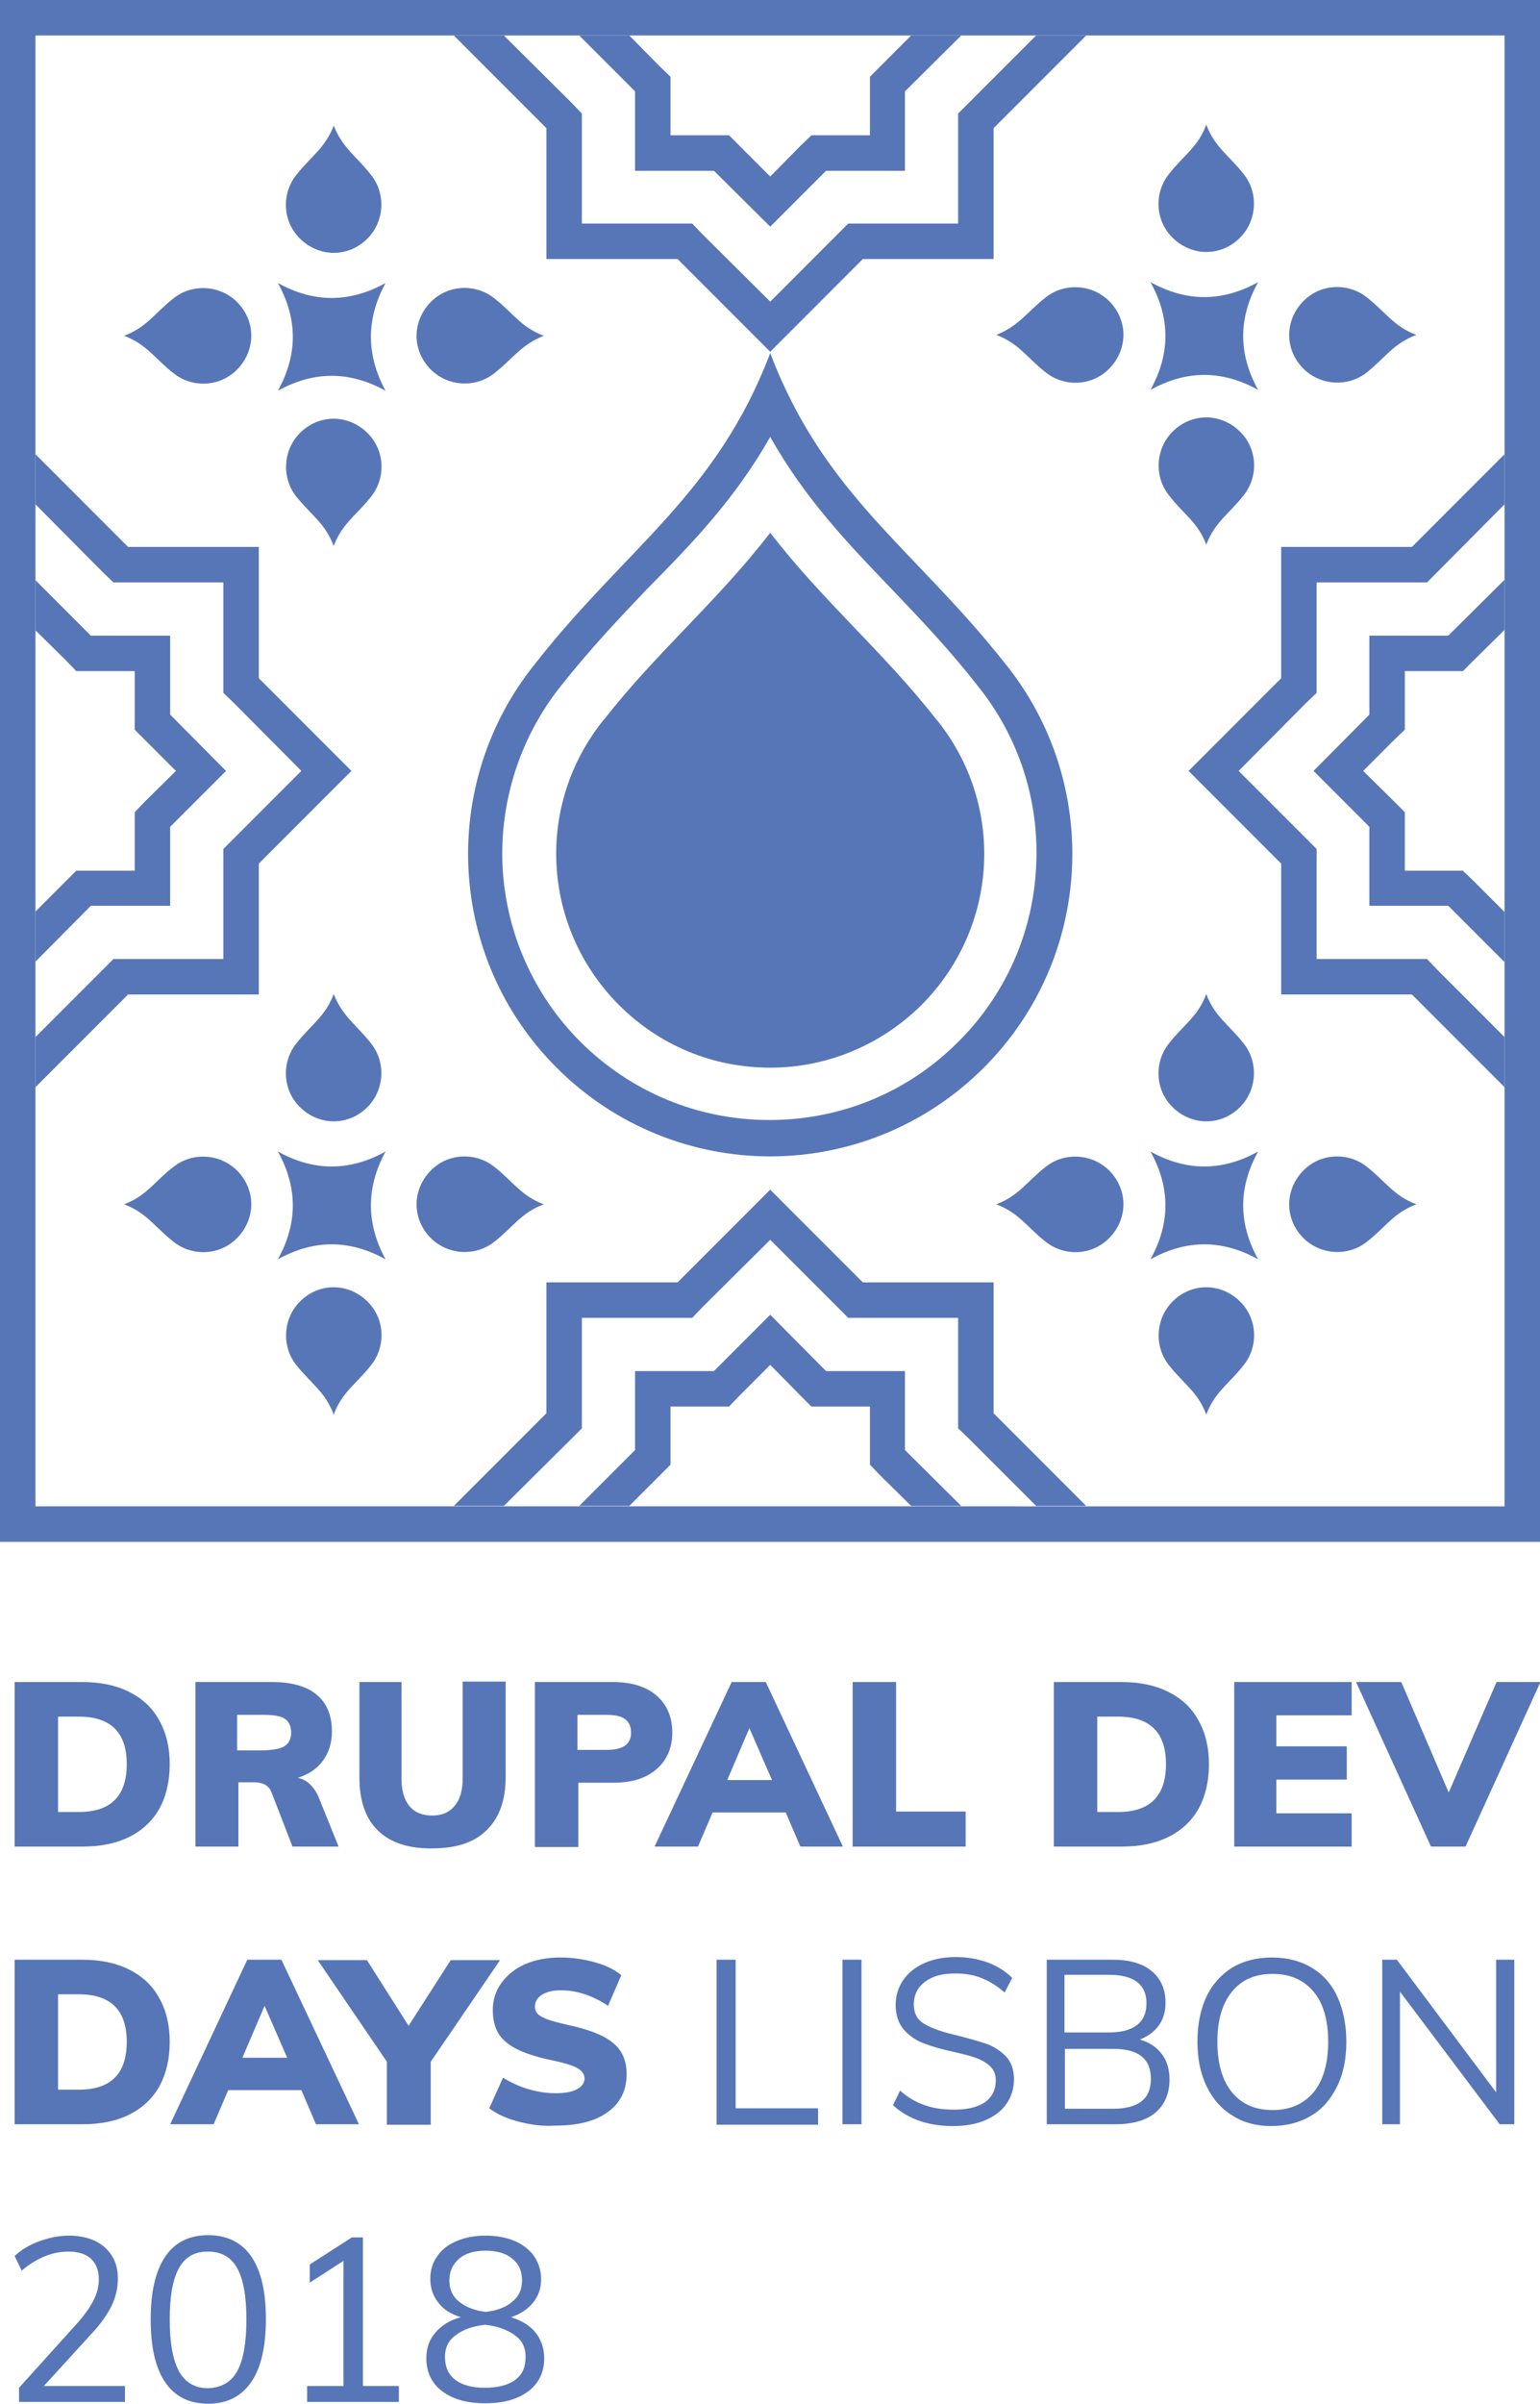 <?xml version="1.0" encoding="utf-8"?>
<!-- Generator: Adobe Illustrator 21.0.0, SVG Export Plug-In . SVG Version: 6.00 Build 0)  -->
<svg version="1.1" id="Layer_1" xmlns="http://www.w3.org/2000/svg" xmlns:xlink="http://www.w3.org/1999/xlink" x="0px" y="0px"
	 width="100%" height="100%" viewBox="0 0 347.5 541.9" style="enable-background:new 0 0 347.5 541.9;" xml:space="preserve"
	>
<style type="text/css">
	.st0{fill:#5776B7;}
</style>
<g>
	<g>
		<path class="st0" d="M3.3,379.2h15.2c4.1,0,7.6,0.7,10.6,2.2c3,1.5,5.3,3.6,6.8,6.4c1.6,2.8,2.4,6.1,2.4,9.9c0,3.9-0.8,7.2-2.3,10
			c-1.6,2.8-3.8,4.9-6.8,6.4s-6.5,2.2-10.7,2.2H3.3V379.2z M17.8,408.5c3.6,0,6.3-0.9,8.1-2.7c1.8-1.8,2.7-4.5,2.7-8.1
			c0-7.1-3.6-10.7-10.8-10.7h-4.7v21.5H17.8z"/>
		<path class="st0" d="M76.4,416.3H66l-4.8-12.4c-0.6-1.4-1.9-2.1-3.9-2.1h-3.5v14.5h-9.7v-37.1h17.3c4.5,0,7.9,1,10.1,2.9
			c2.3,1.9,3.4,4.7,3.4,8.3c0,2.5-0.7,4.7-2,6.5c-1.3,1.8-3.2,3.1-5.7,3.9c1,0.2,2,0.7,2.8,1.5c0.8,0.8,1.5,1.8,2,3.1L76.4,416.3z
			 M64.3,393.6c0.9-0.6,1.4-1.6,1.4-3c0-1.4-0.5-2.5-1.4-3.1c-0.9-0.6-2.4-0.9-4.6-0.9h-6.2v8h6.2C61.9,394.5,63.4,394.2,64.3,393.6
			z"/>
		<path class="st0" d="M85.3,412.7c-2.8-2.7-4.2-6.7-4.2-12v-21.5h9.5V401c0,2.7,0.6,4.7,1.8,6.2c1.2,1.4,2.9,2.1,5.1,2.1
			c2.2,0,3.9-0.7,5.1-2.2c1.2-1.4,1.8-3.5,1.8-6.1v-21.9h9.7v21.5c0,5.2-1.4,9.2-4.3,12c-2.8,2.8-6.9,4.1-12.2,4.1
			C92.2,416.8,88.1,415.4,85.3,412.7z"/>
		<path class="st0" d="M120.6,379.2h17.7c4.2,0,7.5,1,9.9,3.1c2.3,2,3.5,4.8,3.5,8.3c0,3.4-1.2,6.2-3.5,8.2
			c-2.4,2.1-5.6,3.1-9.8,3.1h-7.9v14.5h-9.8V379.2z M136.9,394.5c3.7,0,5.5-1.3,5.5-3.9c0-1.3-0.4-2.3-1.3-3c-0.9-0.7-2.3-1-4.2-1
			h-6.6v7.9H136.9z"/>
		<path class="st0" d="M180.6,416.3l-3.3-7.7h-16.5l-3.3,7.7h-9.8l17.4-37.1h7.7l17.4,37.1H180.6z M164.1,401.3h10.1l-5.1-11.7
			L164.1,401.3z"/>
		<path class="st0" d="M192.4,416.3v-37.1h9.8v29.2h15.7v7.9H192.4z"/>
		<path class="st0" d="M237.8,379.2H253c4.1,0,7.6,0.7,10.6,2.2c3,1.5,5.3,3.6,6.8,6.4c1.6,2.8,2.4,6.1,2.4,9.9
			c0,3.9-0.8,7.2-2.3,10c-1.6,2.8-3.8,4.9-6.8,6.4s-6.5,2.2-10.7,2.2h-15.2V379.2z M252.3,408.5c3.6,0,6.3-0.9,8.1-2.7
			c1.8-1.8,2.7-4.5,2.7-8.1c0-7.1-3.6-10.7-10.8-10.7h-4.7v21.5H252.3z"/>
		<path class="st0" d="M278.5,416.3v-37.1H305v7.5h-17v7h15.9v7.5h-15.9v7.6h17v7.5H278.5z"/>
		<path class="st0" d="M337.7,379.2h9.9l-16.9,37.1h-7.8L306,379.2h10.2l10.7,24.9L337.7,379.2z"/>
		<path class="st0" d="M3.3,441.8h15.2c4.1,0,7.6,0.7,10.6,2.2c3,1.5,5.3,3.6,6.8,6.4c1.6,2.8,2.4,6.1,2.4,9.9c0,3.9-0.8,7.2-2.3,10
			c-1.6,2.8-3.8,4.9-6.8,6.4s-6.5,2.2-10.7,2.2H3.3V441.8z M17.8,471.1c3.6,0,6.3-0.9,8.1-2.7c1.8-1.8,2.7-4.5,2.7-8.1
			c0-7.1-3.6-10.7-10.8-10.7h-4.7v21.5H17.8z"/>
		<path class="st0" d="M71.3,478.9l-3.3-7.7H51.5l-3.3,7.7h-9.8l17.4-37.1h7.7L81,478.9H71.3z M54.7,463.9h10.1l-5.1-11.7
			L54.7,463.9z"/>
		<path class="st0" d="M112.9,441.8l-15.7,23v14.2h-9.9v-14.2l-15.6-22.9h11.1l9.4,14.8l9.5-14.8H112.9z"/>
		<path class="st0" d="M117,478.3c-2.7-0.7-4.9-1.7-6.6-3l3.1-6.9c1.8,1.1,3.7,2,5.8,2.6c2,0.6,4.1,0.9,6.1,0.9
			c2.1,0,3.7-0.3,4.8-0.9c1.1-0.6,1.7-1.4,1.7-2.4c0-0.9-0.5-1.7-1.5-2.3c-1-0.6-2.9-1.2-5.7-1.8c-3.5-0.7-6.2-1.6-8.2-2.6
			c-1.9-1-3.3-2.2-4.1-3.6c-0.8-1.4-1.2-3.1-1.2-5.1c0-2.3,0.6-4.3,1.9-6.1c1.3-1.8,3.1-3.3,5.4-4.3c2.3-1,5-1.5,8-1.5
			c2.7,0,5.3,0.4,7.8,1.1c2.5,0.7,4.5,1.7,5.9,2.9l-3,6.9c-1.6-1.1-3.4-2-5.2-2.6c-1.8-0.6-3.6-0.9-5.4-0.9c-1.8,0-3.2,0.3-4.3,1
			c-1.1,0.7-1.6,1.6-1.6,2.7c0,0.6,0.2,1.1,0.6,1.6c0.4,0.4,1.1,0.8,2.1,1.2c1,0.4,2.6,0.8,4.7,1.3c3.4,0.7,6,1.6,8,2.6
			c1.9,1,3.3,2.2,4.1,3.6c0.8,1.4,1.2,3,1.2,4.9c0,3.6-1.4,6.5-4.2,8.5c-2.8,2.1-6.8,3.1-11.9,3.1C122.5,479.4,119.7,479,117,478.3z
			"/>
		<path class="st0" d="M161.7,478.9v-37.1h4.3v33.5h18.6v3.7H161.7z"/>
		<path class="st0" d="M190.1,478.9v-37.1h4.3v37.1H190.1z"/>
		<path class="st0" d="M201.5,474.6l1.6-3.3c1.8,1.6,3.7,2.7,5.6,3.3c1.9,0.7,4.1,1,6.7,1c3,0,5.3-0.6,6.9-1.7
			c1.6-1.2,2.4-2.8,2.4-4.9c0-1.3-0.4-2.3-1.2-3.1c-0.8-0.8-1.8-1.4-3.1-1.9c-1.3-0.5-3-0.9-5.1-1.4c-2.9-0.6-5.2-1.3-7-2
			c-1.8-0.7-3.3-1.8-4.5-3.2c-1.1-1.4-1.7-3.2-1.7-5.4c0-2.1,0.6-4,1.7-5.6c1.1-1.6,2.7-2.9,4.7-3.8c2-0.9,4.4-1.4,7.1-1.4
			c2.6,0,5,0.4,7.2,1.2c2.2,0.8,4.1,2,5.6,3.5l-1.7,3.3c-1.7-1.5-3.5-2.6-5.3-3.3c-1.8-0.7-3.7-1-5.9-1c-2.9,0-5.1,0.6-6.8,1.9
			c-1.6,1.2-2.5,2.9-2.5,5.1c0,1.9,0.7,3.3,2.1,4.2c1.4,0.9,3.6,1.8,6.6,2.5c3.2,0.8,5.7,1.5,7.5,2.1s3.3,1.6,4.6,2.9
			c1.2,1.3,1.8,3,1.8,5.2c0,2.1-0.6,3.9-1.7,5.5c-1.1,1.6-2.7,2.8-4.8,3.7s-4.5,1.3-7.3,1.3C209.6,479.3,205,477.8,201.5,474.6z"/>
		<path class="st0" d="M262.1,463c1.2,1.5,1.8,3.5,1.8,5.8c0,3.2-1.1,5.7-3.2,7.5c-2.2,1.8-5.2,2.6-9.1,2.6h-15.4v-37.1H251
			c3.8,0,6.7,0.8,8.8,2.5c2.1,1.7,3.2,4.1,3.2,7.2c0,2-0.5,3.7-1.5,5.1c-1,1.4-2.5,2.5-4.3,3.2C259.3,460.4,261,461.5,262.1,463z
			 M240.3,458.2h10c2.8,0,4.9-0.6,6.3-1.7c1.4-1.1,2.1-2.7,2.1-4.9c0-4.2-2.8-6.4-8.5-6.4h-10V458.2z M257.6,473.7
			c1.4-1.1,2.1-2.8,2.1-5c0-4.6-2.8-6.8-8.5-6.8h-10.9v13.5h10.9C254.1,475.4,256.2,474.8,257.6,473.7z"/>
		<path class="st0" d="M278.2,477c-2.5-1.5-4.5-3.7-5.9-6.6c-1.4-2.9-2.1-6.2-2.1-10.1c0-3.9,0.7-7.3,2-10.1s3.3-5,5.8-6.6
			c2.5-1.5,5.5-2.3,9-2.3c3.5,0,6.5,0.8,9,2.3c2.5,1.5,4.5,3.7,5.8,6.6s2,6.2,2,10.1c0,3.9-0.7,7.3-2.1,10.1s-3.3,5.1-5.9,6.6
			c-2.5,1.5-5.5,2.3-9,2.3C283.7,479.3,280.7,478.6,278.2,477z M296.4,471.7c2.2-2.7,3.3-6.5,3.3-11.4c0-4.9-1.1-8.7-3.3-11.3
			c-2.2-2.6-5.2-4-9.2-4s-7,1.3-9.2,4c-2.2,2.7-3.3,6.4-3.3,11.3c0,4.9,1.1,8.7,3.3,11.4c2.2,2.7,5.3,4,9.2,4
			C291.1,475.7,294.2,474.3,296.4,471.7z"/>
		<path class="st0" d="M337.6,441.8h4.1v37.1h-3.3L315.9,449v29.9h-4v-37.1h3.3l22.4,29.9V441.8z"/>
		<path class="st0" d="M28.2,537.9v3.6H4.3v-3.2l13-14.4c1.7-1.9,3-3.7,3.8-5.3c0.8-1.6,1.2-3.1,1.2-4.7c0-2.1-0.6-3.6-1.8-4.7
			c-1.2-1.1-2.9-1.6-5.1-1.6c-3.5,0-7.1,1.4-10.5,4.3l-1.6-3.3c1.5-1.4,3.3-2.5,5.5-3.3c2.2-0.8,4.5-1.3,6.7-1.3
			c3.4,0,6.1,0.9,8.1,2.6c2,1.8,3,4.1,3,7.1c0,2.1-0.5,4.2-1.4,6.1c-1,2-2.5,4.2-4.8,6.6L9.9,537.9H28.2z"/>
		<path class="st0" d="M37.3,537.1c-2.2-3.2-3.3-7.9-3.3-14.2s1.1-10.9,3.3-14.2c2.2-3.2,5.4-4.8,9.7-4.8c4.2,0,7.5,1.6,9.7,4.8
			c2.2,3.2,3.3,7.9,3.3,14.1c0,6.2-1.1,11-3.3,14.2c-2.2,3.2-5.4,4.9-9.7,4.9C42.7,541.9,39.5,540.3,37.3,537.1z M53.5,534.6
			c1.4-2.5,2.1-6.4,2.1-11.7c0-5.3-0.7-9.1-2.1-11.6c-1.4-2.5-3.6-3.7-6.6-3.7c-3,0-5.1,1.2-6.5,3.7c-1.4,2.5-2.1,6.3-2.1,11.6
			c0,5.3,0.7,9.1,2.1,11.7c1.4,2.5,3.6,3.8,6.5,3.8C49.9,538.3,52.1,537.1,53.5,534.6z"/>
		<path class="st0" d="M81.8,537.9H90v3.6H69.3v-3.6h8.2v-28.2l-7.6,4.9v-4.1l9.5-6.1h2.5V537.9z"/>
		<path class="st0" d="M120.8,525.8c1.3,1.6,2,3.6,2,5.8c0,3.2-1.2,5.7-3.6,7.5c-2.4,1.8-5.6,2.7-9.7,2.7c-4.1,0-7.3-0.9-9.7-2.7
			c-2.4-1.8-3.6-4.3-3.6-7.5c0-2.3,0.7-4.2,2.1-5.8c1.4-1.6,3.3-2.8,5.7-3.4c-2.2-0.7-3.9-1.7-5.1-3.3c-1.2-1.5-1.8-3.3-1.8-5.3
			c0-2,0.5-3.7,1.6-5.2c1-1.5,2.5-2.6,4.4-3.4c1.9-0.8,4.1-1.2,6.5-1.2c2.4,0,4.6,0.4,6.5,1.2c1.9,0.8,3.4,2,4.4,3.4
			c1,1.5,1.6,3.2,1.6,5.2c0,2.1-0.6,3.8-1.8,5.3c-1.2,1.5-2.9,2.6-5,3.3C117.6,523.1,119.5,524.2,120.8,525.8z M116.3,536.5
			c1.6-1.2,2.3-2.9,2.3-5.2c0-2.1-0.8-3.7-2.5-4.9c-1.7-1.2-3.9-2-6.6-2.3c-2.7,0.3-4.9,1-6.6,2.3c-1.7,1.2-2.5,2.9-2.5,4.9
			c0,2.3,0.8,4,2.3,5.2c1.6,1.2,3.8,1.8,6.7,1.8S114.7,537.7,116.3,536.5z M103.6,518.9c1.5,1.2,3.5,2,6,2.3c2.5-0.3,4.5-1,6-2.3
			c1.5-1.2,2.2-2.8,2.2-4.8c0-2.1-0.7-3.7-2.2-4.9c-1.4-1.2-3.5-1.8-6-1.8c-2.6,0-4.6,0.6-6,1.8c-1.4,1.2-2.2,2.8-2.2,4.9
			C101.4,516.1,102.1,517.7,103.6,518.9z"/>
	</g>
	<g>
		<g>
			<path class="st0" d="M173.8,98.5c7.9,14,17.5,24,27.5,34.4c6.3,6.6,12.9,13.5,19.3,21.7l0,0l0,0c9.3,11.5,14,26,13.2,40.8
				c-0.7,14.9-7,29-17.6,39.5c-11.4,11.4-26.5,17.6-42.6,17.6c-16.1,0-31.2-6.3-42.6-17.6c-10.6-10.6-16.8-24.6-17.6-39.5
				c-0.7-14.8,4-29.3,13.2-40.8l0,0l0,0c6.5-8.2,13-15.1,19.3-21.7C156.3,122.4,165.9,112.4,173.8,98.5 M173.8,79.6
				c-12.2,32.1-32.7,44-53.1,70.1c-21.6,26.8-20,66.1,4.9,91c13.3,13.3,30.8,20,48.2,20c17.4,0,34.9-6.7,48.2-20
				c24.9-24.9,26.5-64.2,4.9-91C206.4,123.7,186,111.7,173.8,79.6L173.8,79.6z"/>
			<path class="st0" d="M173.8,240.7c-12.9,0-25-5-34.1-14.1c-17.5-17.5-19-45.1-3.5-64.3l0.2-0.2c6.1-7.8,12.5-14.4,18.6-20.8
				c6.3-6.6,12.8-13.4,18.8-21.2c6,7.8,12.5,14.6,18.8,21.2c6.1,6.4,12.5,13,18.6,20.8l0.2,0.2c15.5,19.2,14,46.8-3.5,64.3
				C198.8,235.6,186.6,240.7,173.8,240.7z"/>
		</g>
		<g>
			<polygon class="st0" points="23.2,129 25.6,131.3 28.9,131.3 50.4,131.3 50.4,152.9 50.4,156.2 52.8,158.5 68,173.8 52.8,189 
				50.4,191.4 50.4,194.7 50.4,216.2 28.9,216.2 25.6,216.2 23.2,218.6 8,233.8 8,245.1 28.9,224.2 58.4,224.2 58.4,194.7 
				79.3,173.8 58.4,152.9 58.4,123.3 28.9,123.3 8,102.4 8,113.7 			"/>
			<polygon class="st0" points="324.3,218.6 322,216.2 318.6,216.2 297.1,216.2 297.1,194.7 297.1,191.4 294.7,189 279.5,173.8 
				294.7,158.5 297.1,156.2 297.1,152.9 297.1,131.3 318.6,131.3 322,131.3 324.3,129 339.5,113.7 339.5,102.4 318.6,123.3 
				289.1,123.3 289.1,152.9 268.2,173.8 289.1,194.7 289.1,224.2 318.6,224.2 339.5,245.1 339.5,233.8 			"/>
			<polygon class="st0" points="224.2,289.1 194.7,289.1 173.8,268.2 152.9,289.1 123.3,289.1 123.3,318.6 102.4,339.5 113.7,339.5 
				129,324.3 131.3,322 131.3,318.6 131.3,297.1 152.9,297.1 156.2,297.1 158.5,294.7 173.8,279.5 189,294.7 191.4,297.1 
				194.7,297.1 216.2,297.1 216.2,318.6 216.2,322 218.6,324.3 233.8,339.5 245.1,339.5 224.2,318.6 			"/>
			<polygon class="st0" points="123.3,58.4 152.9,58.4 173.8,79.3 194.7,58.4 224.2,58.4 224.2,28.9 245.1,8 233.8,8 218.6,23.2 
				216.2,25.6 216.2,28.9 216.2,50.4 194.7,50.4 191.4,50.4 189,52.8 173.8,68 158.5,52.8 156.2,50.4 152.9,50.4 131.3,50.4 
				131.3,28.9 131.3,25.6 129,23.2 113.7,8 102.4,8 123.3,28.9 			"/>
		</g>
		<path class="st0" d="M339.5,8v331.6H8V8H339.5 M347.5,0h-8H8H0v8v331.6v8h8h331.6h8v-8V8V0L347.5,0z"/>
		<g>
			<path class="st0" d="M272.2,28.1c-1.9,5.1-5.2,7-8.4,11.1c-3.4,4.2-3.2,10.5,0.8,14.4c2.1,2.1,4.9,3.2,7.6,3.2
				c2.8,0,5.5-1.1,7.6-3.2c3.9-3.9,4.2-10.2,0.8-14.4C277.4,35.1,274.1,33.2,272.2,28.1L272.2,28.1z"/>
		</g>
		<g>
			<path class="st0" d="M272.2,122.8c1.9-5.1,5.2-7,8.4-11.1c3.4-4.2,3.2-10.5-0.8-14.4c-2.1-2.1-4.9-3.2-7.6-3.2
				c-2.8,0-5.5,1.1-7.6,3.2c-3.9,3.9-4.2,10.2-0.8,14.4C267,115.9,270.3,117.7,272.2,122.8L272.2,122.8z"/>
		</g>
		<g>
			<path class="st0" d="M224.8,75.5c5.1,1.9,7,5.2,11.1,8.4c4.2,3.4,10.5,3.2,14.4-0.8c2.1-2.1,3.2-4.9,3.2-7.6
				c0-2.8-1.1-5.5-3.2-7.6c-3.9-3.9-10.2-4.2-14.4-0.8C231.8,70.3,229.9,73.5,224.8,75.5L224.8,75.5z"/>
		</g>
		<path class="st0" d="M283.9,87.9c-8.1-4.5-16.2-4.5-24.3,0c4.5-8.1,4.5-16.2,0-24.3c8.1,4.5,16.2,4.5,24.3,0
			C279.4,71.7,279.4,79.8,283.9,87.9z"/>
		<g>
			<path class="st0" d="M319.6,75.5c-5.1-1.9-7-5.2-11.1-8.4c-4.2-3.4-10.5-3.2-14.4,0.8c-2.1,2.1-3.2,4.9-3.2,7.6
				c0,2.8,1.1,5.5,3.2,7.6c3.9,3.9,10.2,4.2,14.4,0.8C312.6,80.6,314.5,77.4,319.6,75.5L319.6,75.5z"/>
		</g>
		<g>
			<path class="st0" d="M272.2,224.1c-1.9,5.1-5.2,7-8.4,11.1c-3.4,4.2-3.2,10.5,0.8,14.4c2.1,2.1,4.9,3.2,7.6,3.2
				c2.8,0,5.5-1.1,7.6-3.2c3.9-3.9,4.2-10.2,0.8-14.4C277.4,231.1,274.1,229.2,272.2,224.1L272.2,224.1z"/>
		</g>
		<g>
			<path class="st0" d="M272.2,318.9c1.9-5.1,5.2-7,8.4-11.1c3.4-4.2,3.2-10.5-0.8-14.4c-2.1-2.1-4.9-3.2-7.6-3.2
				c-2.8,0-5.5,1.1-7.6,3.2c-3.9,3.9-4.2,10.2-0.8,14.4C267,311.9,270.3,313.8,272.2,318.9L272.2,318.9z"/>
		</g>
		<g>
			<path class="st0" d="M224.8,271.5c5.1,1.9,7,5.2,11.1,8.4c4.2,3.4,10.5,3.2,14.4-0.8c2.1-2.1,3.2-4.9,3.2-7.6
				c0-2.8-1.1-5.5-3.2-7.6c-3.9-3.9-10.2-4.2-14.4-0.8C231.8,266.3,229.9,269.6,224.8,271.5L224.8,271.5z"/>
		</g>
		<path class="st0" d="M283.9,283.9c-8.1-4.5-16.2-4.5-24.3,0c4.5-8.1,4.5-16.2,0-24.3c8.1,4.5,16.2,4.5,24.3,0
			C279.4,267.7,279.4,275.8,283.9,283.9z"/>
		<g>
			<path class="st0" d="M319.6,271.5c-5.1-1.9-7-5.2-11.1-8.4c-4.2-3.4-10.5-3.2-14.4,0.8c-2.1,2.1-3.2,4.9-3.2,7.6
				c0,2.8,1.1,5.5,3.2,7.6c3.9,3.9,10.2,4.2,14.4,0.8C312.6,276.7,314.5,273.4,319.6,271.5L319.6,271.5z"/>
		</g>
		<g>
			<path class="st0" d="M75.3,224.1c-1.9,5.1-5.2,7-8.4,11.1c-3.4,4.2-3.2,10.5,0.8,14.4c2.1,2.1,4.9,3.2,7.6,3.2
				c2.8,0,5.5-1.1,7.6-3.2c3.9-3.9,4.2-10.2,0.8-14.4C80.5,231.1,77.3,229.2,75.3,224.1L75.3,224.1z"/>
		</g>
		<g>
			<path class="st0" d="M75.3,318.9c1.9-5.1,5.2-7,8.4-11.1c3.4-4.2,3.2-10.5-0.8-14.4c-2.1-2.1-4.9-3.2-7.6-3.2
				c-2.8,0-5.5,1.1-7.6,3.2c-3.9,3.9-4.2,10.2-0.8,14.4C70.2,311.9,73.4,313.8,75.3,318.9L75.3,318.9z"/>
		</g>
		<g>
			<path class="st0" d="M28,271.5c5.1,1.9,7,5.2,11.1,8.4c4.2,3.4,10.5,3.2,14.4-0.8c2.1-2.1,3.2-4.9,3.2-7.6c0-2.8-1.1-5.5-3.2-7.6
				c-3.9-3.9-10.2-4.2-14.4-0.8C34.9,266.3,33.1,269.6,28,271.5L28,271.5z"/>
		</g>
		<path class="st0" d="M87,283.9c-8.1-4.5-16.2-4.5-24.3,0c4.5-8.1,4.5-16.2,0-24.3c8.1,4.5,16.2,4.5,24.3,0
			C82.6,267.7,82.6,275.8,87,283.9z"/>
		<g>
			<path class="st0" d="M122.7,271.5c-5.1-1.9-7-5.2-11.1-8.4c-4.2-3.4-10.5-3.2-14.4,0.8c-2.1,2.1-3.2,4.9-3.2,7.6
				c0,2.8,1.1,5.5,3.2,7.6c3.9,3.9,10.2,4.2,14.4,0.8C115.7,276.7,117.6,273.4,122.7,271.5L122.7,271.5z"/>
		</g>
		<g>
			<g>
				<path class="st0" d="M75.3,28.3c-1.9,5.1-5.2,7-8.4,11.1c-3.4,4.2-3.2,10.5,0.8,14.4c2.1,2.1,4.9,3.2,7.6,3.2
					c2.8,0,5.5-1.1,7.6-3.2c3.9-3.9,4.2-10.2,0.8-14.4C80.5,35.3,77.3,33.4,75.3,28.3L75.3,28.3z"/>
			</g>
			<g>
				<path class="st0" d="M75.3,123.1c1.9-5.1,5.2-7,8.4-11.1c3.4-4.2,3.2-10.5-0.8-14.4c-2.1-2.1-4.9-3.2-7.6-3.2
					c-2.8,0-5.5,1.1-7.6,3.2c-3.9,3.9-4.2,10.2-0.8,14.4C70.2,116.1,73.4,118,75.3,123.1L75.3,123.1z"/>
			</g>
			<g>
				<path class="st0" d="M28,75.7c5.1,1.9,7,5.2,11.1,8.4c4.2,3.4,10.5,3.2,14.4-0.8c2.1-2.1,3.2-4.9,3.2-7.6c0-2.8-1.1-5.5-3.2-7.6
					c-3.9-3.9-10.2-4.2-14.4-0.8C34.9,70.6,33.1,73.8,28,75.7L28,75.7z"/>
			</g>
			<path class="st0" d="M87,88.1c-8.1-4.5-16.2-4.5-24.3,0c4.5-8.1,4.5-16.2,0-24.3c8.1,4.5,16.2,4.5,24.3,0
				C82.6,71.9,82.6,80,87,88.1z"/>
			<g>
				<path class="st0" d="M122.7,75.7c-5.1-1.9-7-5.2-11.1-8.4c-4.2-3.4-10.5-3.2-14.4,0.8c-2.1,2.1-3.2,4.9-3.2,7.6
					c0,2.8,1.1,5.5,3.2,7.6c3.9,3.9,10.2,4.2,14.4,0.8C115.7,80.9,117.6,77.7,122.7,75.7L122.7,75.7z"/>
			</g>
		</g>
		<g>
			<polygon class="st0" points="204.2,326.9 204.2,309.1 186.4,309.1 173.8,296.4 161.1,309.1 143.3,309.1 143.3,326.9 130.7,339.5 
				142,339.5 148.9,332.6 151.3,330.2 151.3,326.9 151.3,317.1 161.1,317.1 164.5,317.1 166.8,314.7 173.8,307.7 180.7,314.7 
				183.1,317.1 186.4,317.1 196.3,317.1 196.3,326.9 196.3,330.2 198.6,332.6 205.6,339.5 216.9,339.5 			"/>
			<polygon class="st0" points="38.4,204.2 38.4,186.4 51,173.8 38.4,161.1 38.4,143.3 20.5,143.3 8,130.8 8,142.1 14.9,148.9 
				17.2,151.3 20.5,151.3 30.4,151.3 30.4,161.1 30.4,164.5 32.7,166.8 39.7,173.8 32.7,180.7 30.4,183.1 30.4,186.4 30.4,196.3 
				20.5,196.3 17.2,196.3 14.9,198.6 8,205.5 8,216.8 20.5,204.2 			"/>
			<polygon class="st0" points="339.5,205.5 339.5,205.6 332.5,198.6 330.1,196.3 326.8,196.3 317,196.3 317,186.4 317,183.1 
				314.6,180.7 307.6,173.8 314.6,166.8 317,164.5 317,161.1 317,151.3 326.8,151.3 330.1,151.3 332.5,148.9 339.5,142 339.5,142.1 
				339.5,130.8 339.5,130.7 326.8,143.3 309,143.3 309,161.1 296.4,173.8 309,186.4 309,204.2 326.8,204.2 339.5,216.9 339.5,216.8 
							"/>
			<polygon class="st0" points="143.3,38.5 161.1,38.5 173.8,51.1 186.4,38.5 204.2,38.5 204.2,20.6 216.9,8 205.6,8 198.6,15 
				196.3,17.3 196.3,20.6 196.3,30.5 186.4,30.5 183.1,30.5 180.7,32.8 173.8,39.8 166.8,32.8 164.5,30.5 161.1,30.5 151.3,30.5 
				151.3,20.6 151.3,17.3 148.9,15 142,8 130.7,8 143.3,20.6 			"/>
		</g>
	</g>
</g>
</svg>
